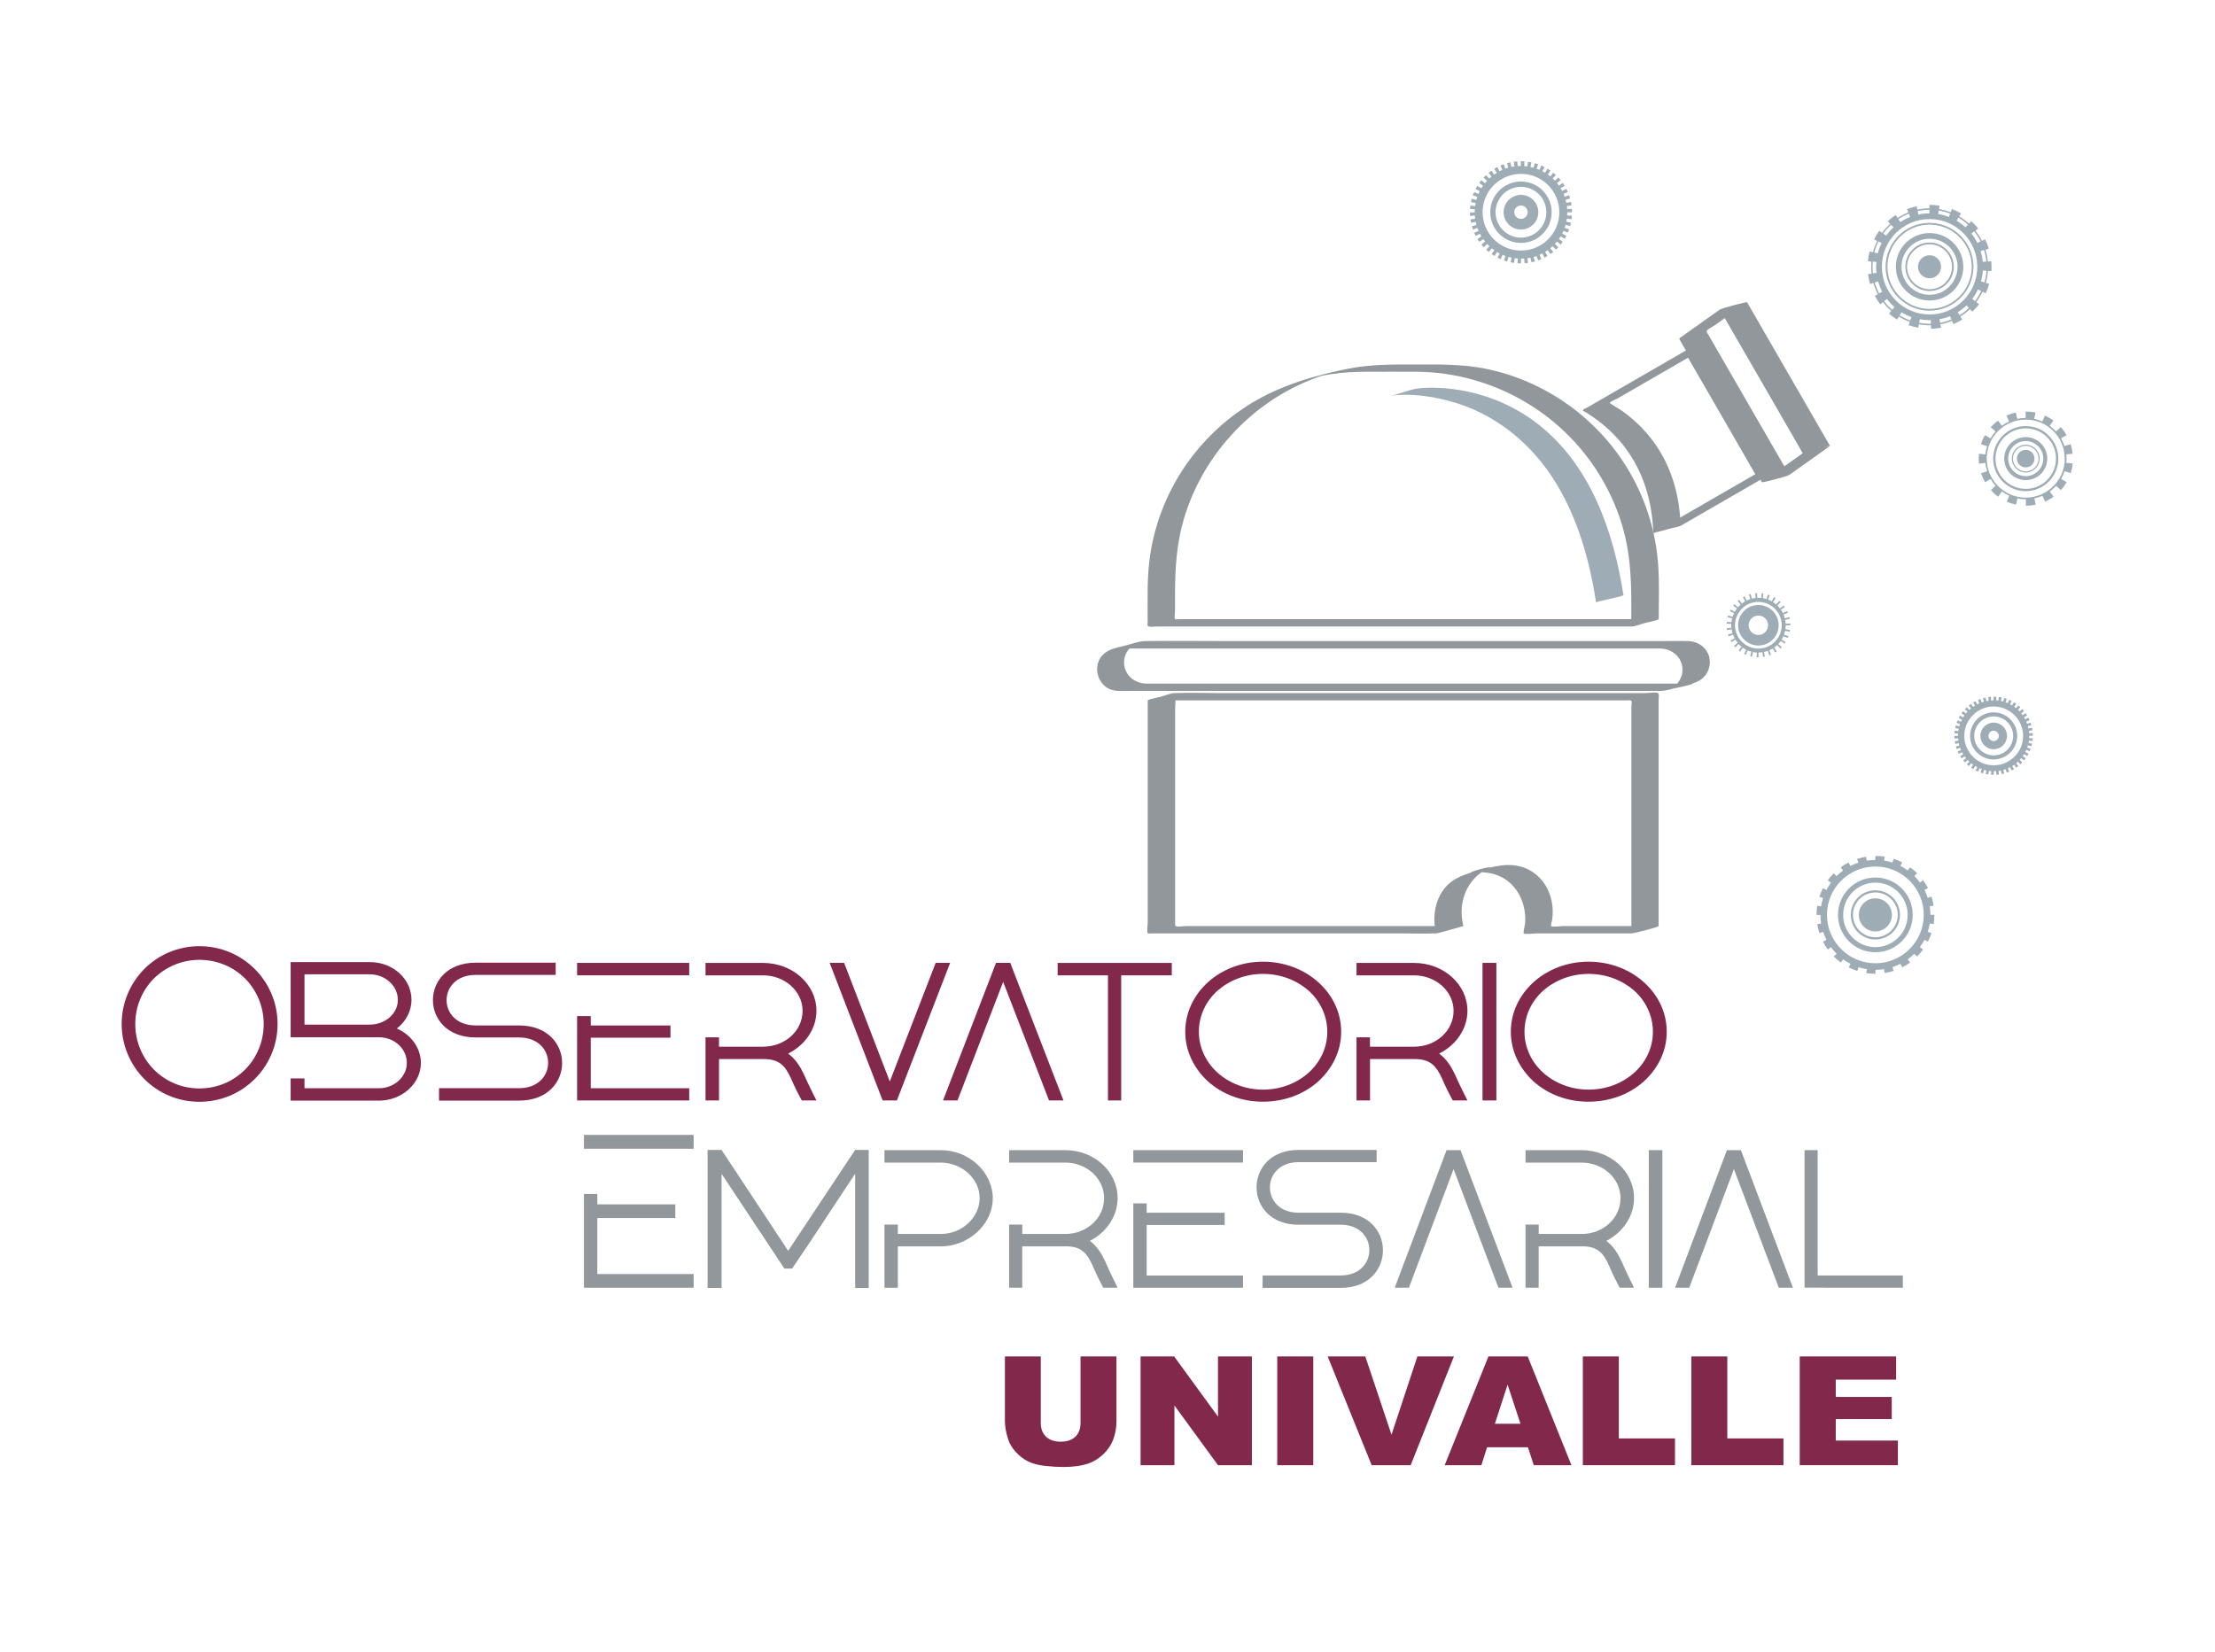 <?xml version="1.0" encoding="utf-8"?>
<!-- Generator: Adobe Illustrator 24.2.0, SVG Export Plug-In . SVG Version: 6.00 Build 0)  -->
<svg version="1.1" id="Layer_1" xmlns="http://www.w3.org/2000/svg" xmlns:xlink="http://www.w3.org/1999/xlink" x="0px" y="0px"
	 viewBox="0 0 445.69 332.48" style="enable-background:new 0 0 445.69 332.48;" xml:space="preserve">
<style type="text/css">
	.st0{fill:#82294B;}
	.st1{fill:#91979B;}
	.st2{fill:#9EACB5;}
</style>
<g>
	<path class="st0" d="M51.26,195.02c2.83,2.83,4.59,6.73,4.59,11.07s-1.76,8.24-4.59,11.07c-2.87,2.87-6.81,4.59-11.16,4.59
		c-4.31,0-8.2-1.72-11.07-4.59c-2.79-2.83-4.55-6.73-4.55-11.07s1.76-8.24,4.55-11.07c2.87-2.87,6.77-4.59,11.07-4.59
		C44.45,190.43,48.38,192.15,51.26,195.02z M40.1,193.18c-3.53,0-6.77,1.44-9.11,3.73c-2.34,2.34-3.77,5.62-3.77,9.19
		s1.44,6.85,3.77,9.19s5.58,3.77,9.11,3.77c3.65,0,6.85-1.44,9.19-3.77s3.77-5.62,3.77-9.19s-1.44-6.85-3.77-9.19
		C46.95,194.61,43.75,193.18,40.1,193.18z"/>
	<path class="st0" d="M74.35,193.63c4.72,0,8.45,3.36,8.45,7.63c0,2.13-1.07,4.31-2.95,5.74c2.91,1.27,4.84,3.98,4.84,6.93
		c0,4.14-3.81,7.59-8.45,7.59H58.48v-4.47h2.79v1.97h14.97c3.16,0,5.62-2.38,5.62-5.09c0-2.83-2.46-5.17-5.62-5.17H58.48v-15.13
		H74.35z M61.27,196.09v10.13h13.08c3.16,0,5.7-2.21,5.7-4.96c0-2.87-2.54-5.17-5.7-5.17H61.27z"/>
	<path class="st0" d="M95.73,193.75h16.08v2.46H95.73c-7.83,0-7.83,10.17,0,10.17c2.95,0,5.78,0,8.7,0c11.57,0,11.57,15.13,0,15.13
		H88.34v-2.5h16.08c7.83,0,7.83-10.21,0-10.21c-2.91,0-5.74,0-8.7,0C84.24,208.8,84.24,193.75,95.73,193.75z"/>
	<path class="st0" d="M138.68,196.29h-22.56v-2.5h22.56V196.29z M138.68,221.48h-22.56V204.5h2.75v1.89h16.04v2.46h-16.04v10.17
		h19.81V221.48z"/>
	<path class="st0" d="M141.96,221.48c0-4.22,0-8.45,0-12.71h2.71v1.89h8.86c4.39,0,7.96-3.16,7.96-7.22c0-3.94-3.57-7.14-7.96-7.14
		h-11.57v-2.5h11.57c5.95,0,10.75,4.31,10.75,9.64c0,3.61-2.26,6.89-5.7,8.61c1.48,1.07,2.42,2.58,3.16,4.14
		c1.07,2.42,2.3,4.8,2.54,5.29h-2.95c-0.62-1.11-1.52-2.87-2.13-4.35c-1.19-2.58-2.34-4.02-5.66-3.98h-8.86v8.33H141.96z"/>
	<path class="st0" d="M191.18,193.79l-10.71,27.69h-2.87l-10.66-27.69h2.91l9.19,23.87l9.23-23.87H191.18z"/>
	<path class="st0" d="M211.08,221.48l-9.23-23.87l-9.19,23.87h-2.91l10.66-27.69h2.87l10.71,27.69H211.08z"/>
	<path class="st0" d="M222.94,221.48v-25.18h-10.13v-2.5h22.97v2.5H225.6v25.18H222.94z"/>
	<path class="st0" d="M265.27,197.69c2.83,2.54,4.59,6.03,4.59,9.97c0,3.9-1.76,7.38-4.59,9.97c-2.87,2.58-6.81,4.1-11.16,4.1
		c-4.31,0-8.2-1.52-11.07-4.1c-2.79-2.58-4.55-6.07-4.55-9.97c0-3.94,1.76-7.42,4.55-9.97c2.87-2.58,6.77-4.14,11.07-4.14
		C258.46,193.55,262.4,195.1,265.27,197.69z M254.11,196.01c-3.53,0-6.77,1.31-9.11,3.36c-2.34,2.09-3.77,5.04-3.77,8.29
		c0,3.2,1.44,6.15,3.77,8.24s5.58,3.4,9.11,3.4c3.65,0,6.85-1.31,9.19-3.4s3.77-5.04,3.77-8.24c0-3.24-1.44-6.19-3.77-8.29
		C260.96,197.32,257.76,196.01,254.11,196.01z"/>
	<path class="st0" d="M272.95,221.48c0-4.22,0-8.45,0-12.71h2.71v1.89h8.86c4.39,0,7.96-3.16,7.96-7.22c0-3.94-3.57-7.14-7.96-7.14
		h-11.57v-2.5h11.57c5.95,0,10.75,4.31,10.75,9.64c0,3.61-2.26,6.89-5.7,8.61c1.48,1.07,2.42,2.58,3.16,4.14
		c1.07,2.42,2.3,4.8,2.54,5.29h-2.95c-0.62-1.11-1.52-2.87-2.13-4.35c-1.19-2.58-2.34-4.02-5.66-3.98h-8.86v8.33H272.95z"/>
	<path class="st0" d="M298.3,221.48v-27.69h2.79v27.69H298.3z"/>
	<path class="st0" d="M330.78,197.69c2.83,2.54,4.59,6.03,4.59,9.97c0,3.9-1.76,7.38-4.59,9.97c-2.87,2.58-6.81,4.1-11.16,4.1
		c-4.31,0-8.2-1.52-11.07-4.1c-2.79-2.58-4.55-6.07-4.55-9.97c0-3.94,1.76-7.42,4.55-9.97c2.87-2.58,6.77-4.14,11.07-4.14
		C323.97,193.55,327.91,195.1,330.78,197.69z M319.63,196.01c-3.53,0-6.77,1.31-9.11,3.36c-2.34,2.09-3.77,5.04-3.77,8.29
		c0,3.2,1.44,6.15,3.77,8.24s5.58,3.4,9.11,3.4c3.65,0,6.85-1.31,9.19-3.4s3.77-5.04,3.77-8.24c0-3.24-1.44-6.19-3.77-8.29
		C326.47,197.32,323.28,196.01,319.63,196.01z"/>
</g>
<g>
	<path class="st1" d="M139.58,231.2H117.5v-2.79h22.07V231.2z M139.58,259.17H117.5V240.3h2.69v2.09h15.69v2.75h-15.69v11.28h19.38
		V259.17z"/>
	<path class="st1" d="M142.38,259.21v-27.77h2.81l13.4,20.3l13.48-20.3h2.73v27.77h-2.73v-22.97c-4.25,6.36-8.39,12.8-12.68,19.07
		h-1.56c-4.17-6.28-8.43-12.71-12.64-19.07v22.97H142.38z"/>
	<path class="st1" d="M177.97,259.17v-12.71h2.69v1.89h8.67c4.37,0,7.79-3.45,7.79-7.22c0-3.98-3.69-7.14-7.79-7.14h-11.36v-2.5
		h11.36c5.82,0,10.43,4.59,10.43,9.64c0,5.46-5.06,9.72-10.43,9.72h-8.67v8.33H177.97z"/>
	<path class="st1" d="M203.05,259.17c0-4.22,0-8.45,0-12.71h2.65v1.89h8.67c4.29,0,7.79-3.16,7.79-7.22c0-3.94-3.49-7.14-7.79-7.14
		h-11.32v-2.5h11.32c5.82,0,10.51,4.31,10.51,9.64c0,3.61-2.21,6.89-5.58,8.61c1.44,1.07,2.37,2.58,3.09,4.14
		c1.04,2.42,2.25,4.8,2.49,5.29h-2.89c-0.6-1.11-1.48-2.87-2.09-4.35c-1.16-2.58-2.29-4.02-5.54-3.98h-8.67v8.33H203.05z"/>
	<path class="st1" d="M250.11,233.98h-22.07v-2.5h22.07V233.98z M250.11,259.17h-22.07v-16.98h2.69v1.89h15.69v2.46h-15.69v10.17
		h19.38V259.17z"/>
	<path class="st1" d="M261.27,231.44H277v2.46h-15.73c-7.66,0-7.66,10.17,0,10.17c2.89,0,5.66,0,8.51,0c11.32,0,11.32,15.13,0,15.13
		h-15.73v-2.5h15.73c7.67,0,7.67-10.21,0-10.21c-2.85,0-5.62,0-8.51,0C250.03,246.49,250.03,231.44,261.27,231.44z"/>
	<path class="st1" d="M301.51,259.17l-9.03-23.87l-8.99,23.87h-2.85l10.43-27.69h2.81l10.47,27.69H301.51z"/>
	<path class="st1" d="M306.96,259.17c0-4.22,0-8.45,0-12.71h2.65v1.89h8.67c4.29,0,7.79-3.16,7.79-7.22c0-3.94-3.49-7.14-7.79-7.14
		h-11.32v-2.5h11.32c5.82,0,10.51,4.31,10.51,9.64c0,3.61-2.21,6.89-5.58,8.61c1.44,1.07,2.37,2.58,3.09,4.14
		c1.04,2.42,2.25,4.8,2.49,5.29h-2.89c-0.6-1.11-1.48-2.87-2.09-4.35c-1.16-2.58-2.29-4.02-5.54-3.98h-8.67v8.33H306.96z"/>
	<path class="st1" d="M331.76,259.17v-27.69h2.73v27.69H331.76z"/>
	<path class="st1" d="M357.92,259.17l-9.03-23.87l-8.99,23.87h-2.85l10.43-27.69h2.81l10.47,27.69H357.92z"/>
	<path class="st1" d="M365.74,231.48v25.22h17.14v2.46H363.1v-27.69H365.74z"/>
</g>
<g>
	<path class="st0" d="M217.43,273h7.22v13.04c0,1.29-0.22,2.51-0.65,3.66c-0.43,1.15-1.11,2.15-2.03,3.01s-1.89,1.46-2.9,1.81
		c-1.41,0.49-3.09,0.73-5.07,0.73c-1.14,0-2.38-0.07-3.73-0.22c-1.35-0.15-2.47-0.45-3.38-0.89c-0.91-0.44-1.73-1.07-2.48-1.89
		c-0.75-0.82-1.27-1.66-1.54-2.52c-0.45-1.39-0.67-2.63-0.67-3.7V273h7.22v13.35c0,1.19,0.35,2.13,1.06,2.8
		c0.71,0.67,1.69,1.01,2.95,1.01c1.25,0,2.22-0.33,2.93-0.99c0.71-0.66,1.06-1.6,1.06-2.81V273z"/>
	<path class="st0" d="M229.5,273h6.76l8.82,12.11V273h6.82v21.89h-6.82l-8.77-12.02v12.02h-6.81V273z"/>
	<path class="st0" d="M257,273h7.25v21.89H257V273z"/>
	<path class="st0" d="M267.15,273h7.57l5.27,15.75l5.21-15.75h7.35l-8.7,21.89H276L267.15,273z"/>
	<path class="st0" d="M307.44,291.28h-8.22l-1.14,3.61h-7.39l8.81-21.89h7.9l8.8,21.89h-7.58L307.44,291.28z M305.94,286.55
		l-2.59-7.87l-2.56,7.87H305.94z"/>
	<path class="st0" d="M318.49,273h7.24v16.5h11.3v5.39h-18.54V273z"/>
	<path class="st0" d="M340.32,273h7.24v16.5h11.3v5.39h-18.54V273z"/>
	<path class="st0" d="M362.13,273h19.4v4.67h-12.15v3.48h11.27v4.46h-11.27v4.32h12.5v4.96h-19.75V273z"/>
</g>
<g>
	<g>
		<g>
			<path class="st1" d="M230.94,140.96c0,6.33,0,12.66,0,18.98c0,8.62,0,17.25,0,25.87c0,0.33-0.22,1.73,0,2
				c0.11,0.13,0.72,0.04,0.92,0.04c2.73,0,5.46,0,8.19,0c9.58,0,19.17,0,28.75,0c4.31,0,8.62,0,12.93,0c2.3,0,4.62,0.1,6.91,0
				c0.1,0,0.21,0,0.31,0c0.54,0,5.5-1.49,5.5-1.47c-1.17-4.6,0.59-9.5,4.98-11.59c1.87-0.89-5.2,1.01-3.07,0.83
				c0.29-0.02,0.57-0.06,0.85-0.07c0.64-0.03,1.28-0.01,1.92,0.07c1.32,0.17,2.61,0.6,3.73,1.33c1.89,1.23,3.16,3.2,3.71,5.37
				c0.28,1.08,0.38,2.21,0.32,3.33c-0.02,0.37-0.44,2.08-0.3,2.21c0.3,0.26,2.1,0,2.49,0c3.63,0,7.26,0,10.89,0
				c2.76,0,5.51,0,8.27,0c0.54,0,5.5-1.27,5.5-1.47c0-10.11,0-20.23,0-30.34c0-5.09,0-10.17,0-15.26c0-0.45,0.16-1.12-0.17-1.3
				c-0.48-0.26-1.82,0-2.35,0c-9.9,0-19.79,0-29.69,0c-13.64,0-27.27,0-40.91,0c-5.3,0-10.6,0-15.89,0c-2.64,0-5.3-0.1-7.94,0
				c-0.12,0-0.25,0-0.37,0c-0.86,0-1.93,0.49-2.76,0.71C232.86,140.41,231.79,140.96,230.94,140.96c6.58,0,13.15,0,19.73,0
				c13.44,0,26.89,0,40.33,0c10.88,0,21.75,0,32.63,0c1.22,0,2.43,0,3.65,0c0.33,0,0.83-0.1,0.98,0.11c0.14,0.2,0,1.03,0,1.27
				c0,0.84,0,1.68,0,2.51c0,2.61,0,5.21,0,7.82c0,11.48,0,22.96,0,34.44c0,0.25,0,0.49,0,0.74c1.83-0.49,3.67-0.98,5.5-1.47
				c-6.41,0-12.83,0-19.24,0c-0.32,0-2.23,0.25-2.45,0c-0.07-0.08,0.21-1.05,0.24-1.23c0.09-0.6,0.13-1.21,0.12-1.82
				c-0.02-1.21-0.24-2.42-0.67-3.55c-0.87-2.31-2.62-4.21-4.95-5.1c-3.14-1.2-6.23-0.31-9.33,0.52c-3.1,0.84-5.87,1.72-7.56,4.68
				c-1.38,2.41-1.63,5.31-0.95,7.97c1.83-0.49,3.67-0.98,5.5-1.47c-5.51,0-11.03,0-16.54,0c-9.8,0-19.6,0-29.41,0
				c-3.29,0-6.57,0-9.86,0c-0.45,0-1.68,0.23-2.07,0c-0.23-0.13-0.14-0.35-0.14-0.71c0-7.79,0-15.58,0-23.37c0-4.75,0-9.5,0-14.25
				c0-1.75,0-3.5,0-5.24c0-0.93,0.17-2.04,0-2.95c-0.02-0.12,0-0.26,0-0.38c0,0.08-2.54,0.65-2.76,0.71
				C233.45,140.25,230.94,140.78,230.94,140.96z"/>
		</g>
	</g>
	<g>
		<g>
			<path class="st1" d="M339.76,137.58c-4.02,0-8.04,0-12.06,0c-9.45,0-18.91,0-28.36,0c-11.12,0-22.23,0-33.35,0
				c-8.88,0-17.75,0-26.63,0c-2.43,0-4.86,0-7.3,0c-0.49,0-0.98,0.01-1.47,0c-2.37-0.06-4.41-1.8-4.41-4.27
				c0-1.87,1.22-3.41,2.93-4.05c-0.12,0.04-0.25,0.08-0.37,0.11c-1.38,0.39-2.76,0.77-4.13,1.16c0.12,0,0.23-0.01,0.35-0.01
				c0,0,0,0,0,0c0.01,0,0.02,0,0.02,0c0.05,0,0.09,0,0.14,0c0.2,0,0.39,0,0.59,0c0.78,0,1.56,0,2.34,0c2.91,0,5.82,0,8.72,0
				c9.46,0,18.91,0,28.37,0c11.12,0,22.24,0,33.36,0c8.93,0,17.86,0,26.79,0c2.45,0,4.89,0,7.34,0c0.5,0,0.99-0.01,1.49,0
				c2.37,0.06,4.42,1.8,4.42,4.27c0,1.87-1.22,3.41-2.93,4.05c0.12-0.04,0.25-0.08,0.37-0.11
				C340.27,137.86,341.53,137.48,339.76,137.58c-0.89,0.04-1.9,0.48-2.76,0.71c-0.85,0.23-1.87,0.73-2.74,0.76
				c1.16-0.05,2.3-0.44,3.42-0.74c1.27-0.34,2.7-0.58,3.9-1.15c1.71-0.81,2.71-2.68,2.41-4.56c-0.35-2.2-2.29-3.56-4.42-3.58
				c-1.63-0.02-3.26,0-4.88,0c-8.15,0-16.3,0-24.44,0c-11.24,0-22.48,0-33.71,0c-10.21,0-20.43,0-30.64,0
				c-5.07,0-10.14-0.06-15.21,0c-0.13,0-0.26,0-0.39,0.01c-1.22,0.07-2.44,0.51-3.61,0.83c-1.2,0.32-2.56,0.54-3.68,1.12
				c-3.83,1.99-2.47,7.83,1.78,8.06c1.16,0.06,2.34,0.01,3.5,0.01c7.49,0,14.97,0,22.46,0c11.08,0,22.16,0,33.24,0
				c10.56,0,21.12,0,31.68,0c5.92,0,11.83,0,17.75,0c0.28,0,0.57,0,0.85,0c0.86,0,1.93-0.49,2.76-0.71
				C337.84,138.13,338.9,137.58,339.76,137.58z"/>
		</g>
	</g>
	<g>
		<g>
			<path class="st1" d="M333.76,124.62c-3.1,0-6.19,0-9.29,0c-7.44,0-14.88,0-22.33,0c-9.16,0-18.31,0-27.47,0
				c-8.11,0-16.21,0-24.32,0c-4.43,0-8.86,0-13.29,0c-0.09,0-0.56,0.07-0.63,0c-0.18-0.17,0-1.43,0-1.67c0-1.12,0-2.23,0-3.35
				c0-5.15,0.31-10.18,1.78-15.16c3.5-11.81,12.1-21.78,23.24-27.01c1.47-0.69,2.99-1.3,4.53-1.82c0.32-0.11,0.64-0.21,0.96-0.31
				c1.52-0.49-3.94,0.97-1.89,0.52c0.91-0.2,1.83-0.37,2.75-0.51c2.35-0.36,4.72-0.49,7.09-0.49c3.41,0,6.83-0.03,10.24,0
				c12.52,0.11,24.57,5.73,32.71,15.25c3.97,4.65,6.95,10.13,8.66,16.01c1.46,5.01,1.74,10.06,1.74,15.24c0,1.59,0,3.18,0,4.77
				c0-0.08,2.54-0.65,2.76-0.71C331.25,125.32,333.76,124.79,333.76,124.62c0-3.76,0.16-7.56-0.14-11.31
				c-0.5-6.32-2.41-12.5-5.55-18.01c-6.2-10.87-17.05-18.72-29.35-21.13c-4.6-0.9-9.22-0.82-13.87-0.82
				c-4.59,0-9.12-0.04-13.65,0.87c-6.74,1.35-13.55,3.36-19.45,6.96c-5.31,3.25-9.91,7.64-13.4,12.8
				c-3.52,5.21-5.88,11.17-6.87,17.38c-0.73,4.54-0.55,9.15-0.55,13.73c0,0.66-0.2,0.85,0.27,1c0.4,0.13,1.06,0,1.48,0
				c2.09,0,4.17,0,6.26,0c7.4,0,14.8,0,22.19,0c9.26,0,18.52,0,27.77,0c8.35,0,16.7,0,25.06,0c4.55,0,9.1,0,13.65,0
				c0.21,0,0.42,0,0.63,0c0.86,0,1.93-0.49,2.76-0.71C331.84,125.16,332.91,124.62,333.76,124.62z"/>
		</g>
	</g>
	<g>
		<g>
			<path class="st1" d="M362.73,91.22c-2.73,1.94-5.47,3.89-8.2,5.83c1.83-0.49,3.67-0.98,5.5-1.47c-2.84-4.93-5.69-9.85-8.53-14.78
				c-1.92-3.32-3.84-6.65-5.76-9.97c-0.61-1.07-1.23-2.13-1.84-3.2c-0.16-0.28-0.57-0.77-0.48-1.02c0.13-0.36,1.25-0.89,1.56-1.11
				c0.92-0.66,1.84-1.31,2.77-1.97c1.27-0.9,2.53-1.8,3.8-2.7c-1.83,0.49-3.67,0.98-5.5,1.47c4.88,8.45,9.76,16.91,14.64,25.36
				C361.36,88.86,362.05,90.04,362.73,91.22c0.07,0.13,2.53-0.65,2.76-0.71c0.22-0.06,2.69-0.86,2.74-0.76
				c-4.88-8.45-9.76-16.91-14.64-25.36c-0.68-1.18-1.37-2.37-2.05-3.55c-0.09-0.15-5.11,1.2-5.5,1.47c-2.54,1.8-5.08,3.61-7.61,5.41
				c-0.59,0.42-0.65,0.32-0.31,0.91c0.51,0.88,1.01,1.75,1.52,2.63c3.86,6.68,7.72,13.36,11.57,20.05c1.11,1.91,2.21,3.83,3.32,5.74
				c0.09,0.15,5.11-1.2,5.5-1.47c2.73-1.94,5.47-3.89,8.2-5.83c-0.13,0.09-0.73,0.17-0.81,0.2c-0.65,0.17-1.3,0.34-1.95,0.51
				C364.69,90.67,363.41,90.74,362.73,91.22z"/>
		</g>
	</g>
	<g>
		<g>
			<path class="st1" d="M353.19,95.44c-5.99,3.46-11.99,6.92-17.98,10.38c-0.85,0.49-1.7,0.98-2.55,1.47
				c1.83-0.49,3.67-0.98,5.5-1.47c-0.16-5.48-1.52-10.88-4.5-15.53c-1.32-2.06-2.92-3.93-4.73-5.56c-0.83-0.75-1.71-1.45-2.62-2.09
				c-0.22-0.15-2.42-1.44-2.39-1.56c0.07-0.27,1.41-0.82,1.64-0.94c1.24-0.72,2.48-1.43,3.72-2.15c3.06-1.77,6.11-3.53,9.17-5.3
				c1.99-1.15,3.98-2.3,5.97-3.45c-1.83,0.49-3.67,0.98-5.5,1.47c4.16,7.21,8.33,14.42,12.49,21.63
				C352,93.38,352.6,94.41,353.19,95.44c0.07,0.13,2.53-0.65,2.76-0.71c0.22-0.06,2.69-0.86,2.74-0.76
				c-4.16-7.21-8.33-14.42-12.49-21.63c-0.59-1.03-1.19-2.06-1.78-3.09c-0.1-0.18-5.07,1.23-5.5,1.47
				c-4.72,2.73-9.44,5.45-14.16,8.18c-1.3,0.75-2.6,1.5-3.89,2.25c-0.46,0.27-0.92,0.53-1.38,0.8c-0.22,0.13-0.76,0.32-0.91,0.52
				c-0.21,0.29-0.06,0.17,0.36,0.43c1.09,0.66,2.15,1.38,3.15,2.18c1.86,1.47,3.53,3.17,4.95,5.07c3.72,4.96,5.45,11,5.62,17.15
				c-0.01-0.25,5-1.18,5.5-1.47c5.99-3.46,11.99-6.92,17.98-10.38c0.85-0.49,1.7-0.98,2.55-1.47c-0.71,0.41-1.96,0.49-2.76,0.71
				C355.09,94.9,353.96,94.99,353.19,95.44z"/>
		</g>
	</g>
</g>
<g>
	<g>
		<path class="st2" d="M302.55,42.71c0,1.92,1.56,3.49,3.49,3.49c1.92,0,3.49-1.56,3.49-3.49c0-1.92-1.56-3.49-3.49-3.49
			C304.12,39.22,302.55,40.79,302.55,42.71z M307.39,42.71c0,0.74-0.61,1.35-1.35,1.35c-0.74,0-1.35-0.61-1.35-1.35
			c0-0.74,0.61-1.35,1.35-1.35C306.79,41.36,307.39,41.97,307.39,42.71z"/>
		<path class="st2" d="M299.86,42.71c0,3.41,2.77,6.18,6.18,6.18c3.41,0,6.18-2.77,6.18-6.18c0-3.41-2.77-6.18-6.18-6.18
			C302.63,36.53,299.86,39.3,299.86,42.71z M311.15,42.71c0,2.82-2.29,5.11-5.11,5.11c-2.82,0-5.11-2.29-5.11-5.11
			c0-2.82,2.29-5.11,5.11-5.11C308.86,37.6,311.15,39.89,311.15,42.71z"/>
		<path class="st2" d="M306.74,32.47c-0.23-0.02-0.47-0.02-0.7-0.02h-0.03l0,0.95c-0.21,0-0.43,0.01-0.64,0.03l-0.07-0.95
			c-0.23,0.02-0.47,0.04-0.7,0.07l0.13,0.94c-0.21,0.03-0.42,0.06-0.63,0.11l-0.19-0.93c-0.23,0.05-0.46,0.1-0.68,0.17l0.26,0.91
			c-0.2,0.06-0.41,0.12-0.61,0.19l-0.32-0.89c-0.22,0.08-0.44,0.17-0.65,0.26l0.38,0.87c-0.19,0.09-0.39,0.18-0.57,0.28l-0.44-0.84
			c-0.21,0.11-0.41,0.22-0.61,0.35l0.5,0.81c-0.18,0.11-0.36,0.23-0.53,0.35l-0.55-0.78c-0.19,0.13-0.38,0.28-0.56,0.42l0.6,0.74
			c-0.16,0.13-0.32,0.28-0.48,0.42l-0.65-0.69c-0.17,0.16-0.34,0.33-0.49,0.5l0.7,0.65c-0.14,0.16-0.28,0.31-0.42,0.48l-0.74-0.6
			c-0.15,0.18-0.29,0.37-0.42,0.56l0.78,0.55c-0.12,0.17-0.24,0.35-0.35,0.53l-0.81-0.49c-0.12,0.2-0.24,0.4-0.34,0.61l0.84,0.44
			c-0.1,0.19-0.19,0.38-0.27,0.57l-0.87-0.38c-0.09,0.21-0.18,0.43-0.26,0.65l0.89,0.32c-0.07,0.2-0.13,0.4-0.19,0.61l-0.91-0.25
			c-0.06,0.22-0.12,0.45-0.16,0.68l0.93,0.19c-0.04,0.21-0.08,0.42-0.1,0.63l-0.94-0.13c-0.03,0.23-0.05,0.46-0.07,0.7l0.95,0.06
			c-0.01,0.2-0.02,0.41-0.02,0.62c0,0.01,0,0.01,0,0.02l-0.95,0c0,0.23,0.01,0.47,0.02,0.7l0.95-0.07c0.01,0.21,0.04,0.42,0.07,0.63
			l-0.94,0.13c0.03,0.23,0.07,0.46,0.12,0.69l0.93-0.19c0.04,0.21,0.1,0.41,0.15,0.62l-0.91,0.26c0.06,0.22,0.13,0.45,0.21,0.67
			l0.89-0.32c0.07,0.2,0.15,0.4,0.24,0.59l-0.87,0.38c0.09,0.21,0.19,0.43,0.3,0.63l0.84-0.44c0.1,0.19,0.2,0.37,0.31,0.55
			l-0.81,0.5c0.12,0.2,0.25,0.39,0.39,0.58l0.78-0.55c0.12,0.17,0.25,0.34,0.38,0.51l-0.74,0.6c0.15,0.18,0.3,0.36,0.46,0.53
			l0.69-0.65c0.14,0.15,0.29,0.3,0.45,0.45l-0.65,0.7c0.17,0.16,0.35,0.31,0.53,0.46l0.6-0.74c0.16,0.13,0.33,0.26,0.51,0.38
			l-0.55,0.78c0.19,0.13,0.39,0.26,0.59,0.38l0.49-0.81c0.18,0.11,0.37,0.21,0.56,0.31l-0.44,0.84c0.21,0.11,0.42,0.21,0.63,0.3
			l0.38-0.87c0.19,0.08,0.39,0.16,0.59,0.23l-0.32,0.89c0.22,0.08,0.44,0.15,0.67,0.21l0.25-0.91c0.2,0.06,0.41,0.11,0.62,0.15
			l-0.19,0.93c0.23,0.05,0.46,0.09,0.69,0.12l0.13-0.94c0.21,0.03,0.42,0.05,0.63,0.06l-0.06,0.95c0.23,0.02,0.46,0.02,0.69,0.02
			h0.01v-0.95c0.21,0,0.43-0.01,0.64-0.02l0.07,0.95c0.23-0.02,0.47-0.04,0.7-0.07l-0.13-0.94c0.21-0.03,0.42-0.06,0.63-0.11
			l0.19,0.93c0.23-0.05,0.46-0.1,0.68-0.17l-0.26-0.91c0.2-0.06,0.41-0.12,0.61-0.19l0.32,0.89c0.22-0.08,0.44-0.16,0.65-0.26
			l-0.38-0.87c0.19-0.09,0.39-0.18,0.57-0.27l0.44,0.84c0.21-0.11,0.41-0.22,0.61-0.34l-0.49-0.81c0.18-0.11,0.36-0.23,0.53-0.35
			l0.55,0.78c0.19-0.13,0.38-0.28,0.56-0.42l-0.6-0.74c0.16-0.13,0.32-0.27,0.48-0.42l0.65,0.7c0.17-0.16,0.34-0.33,0.5-0.5
			l-0.7-0.65c0.14-0.16,0.28-0.31,0.42-0.48l0.74,0.6c0.15-0.18,0.29-0.37,0.42-0.56l-0.78-0.55c0.12-0.17,0.24-0.35,0.35-0.53
			l0.81,0.49c0.12-0.2,0.24-0.4,0.34-0.61l-0.84-0.44c0.1-0.19,0.19-0.38,0.27-0.57l0.87,0.38c0.09-0.21,0.18-0.43,0.26-0.65
			l-0.89-0.32c0.07-0.2,0.13-0.4,0.19-0.61l0.91,0.25c0.06-0.22,0.12-0.45,0.16-0.68l-0.93-0.19c0.04-0.21,0.08-0.42,0.11-0.63
			l0.94,0.13c0.03-0.23,0.05-0.46,0.07-0.7l-0.95-0.06c0.01-0.21,0.02-0.42,0.02-0.63c0,0,0,0,0-0.01l0.95,0
			c0-0.23-0.01-0.47-0.02-0.7l-0.95,0.06c-0.01-0.21-0.04-0.42-0.06-0.63l0.94-0.13c-0.03-0.23-0.07-0.46-0.12-0.69l-0.93,0.19
			c-0.04-0.21-0.1-0.41-0.15-0.62l0.91-0.26c-0.06-0.22-0.13-0.45-0.21-0.67l-0.89,0.32c-0.07-0.2-0.15-0.4-0.23-0.59l0.87-0.38
			c-0.09-0.21-0.19-0.43-0.3-0.63l-0.84,0.44c-0.1-0.19-0.2-0.37-0.31-0.55l0.81-0.49c-0.12-0.2-0.25-0.4-0.38-0.59l-0.78,0.55
			c-0.12-0.17-0.25-0.34-0.38-0.51l0.74-0.6c-0.15-0.18-0.3-0.36-0.46-0.53l-0.7,0.65c-0.14-0.15-0.29-0.3-0.45-0.45l0.65-0.7
			c-0.17-0.16-0.35-0.31-0.53-0.46l-0.6,0.74c-0.16-0.13-0.33-0.26-0.51-0.38l0.55-0.78c-0.19-0.13-0.39-0.26-0.59-0.39l-0.49,0.81
			c-0.18-0.11-0.37-0.21-0.56-0.31l0.44-0.84c-0.21-0.11-0.42-0.21-0.63-0.3l-0.38,0.87c-0.19-0.08-0.39-0.16-0.59-0.23l0.32-0.89
			c-0.22-0.08-0.44-0.15-0.67-0.21l-0.26,0.91c-0.2-0.06-0.41-0.11-0.62-0.15l0.19-0.93c-0.23-0.05-0.46-0.09-0.69-0.12l-0.13,0.94
			c-0.21-0.03-0.42-0.05-0.63-0.06L306.74,32.47z M313.76,42.71c0,4.25-3.46,7.72-7.72,7.72c-4.25,0-7.72-3.46-7.72-7.72
			c0-4.25,3.46-7.72,7.72-7.72C310.3,34.99,313.76,38.45,313.76,42.71z"/>
	</g>
	<g>
		<path class="st2" d="M381.47,53.69c0,3.74,3.05,6.79,6.79,6.79c3.74,0,6.79-3.05,6.79-6.79c0-3.74-3.05-6.79-6.79-6.79
			C384.51,46.91,381.47,49.95,381.47,53.69z M393.89,53.69c0,3.11-2.53,5.64-5.64,5.64s-5.64-2.53-5.64-5.64
			c0-3.11,2.53-5.64,5.64-5.64S393.89,50.59,393.89,53.69z"/>
		<path class="st2" d="M383.38,53.69c0,2.69,2.19,4.88,4.88,4.88c2.69,0,4.88-2.19,4.88-4.88c0-2.69-2.19-4.88-4.88-4.88
			C385.56,48.81,383.38,51,383.38,53.69z M392.77,53.69c0,2.49-2.03,4.52-4.52,4.52s-4.52-2.03-4.52-4.52
			c0-2.49,2.03-4.52,4.52-4.52S392.77,51.2,392.77,53.69z"/>
		<path class="st2" d="M379.41,53.69c0,4.87,3.97,8.84,8.84,8.84s8.84-3.97,8.84-8.84c0-4.87-3.97-8.84-8.84-8.84
			S379.41,48.82,379.41,53.69z M396.74,53.69c0,4.68-3.8,8.48-8.48,8.48c-4.68,0-8.48-3.8-8.48-8.48c0-4.68,3.8-8.48,8.48-8.48
			C392.93,45.21,396.74,49.02,396.74,53.69z"/>
		<path class="st2" d="M385.93,53.69c0,1.28,1.04,2.32,2.32,2.32c1.28,0,2.32-1.04,2.32-2.32c0-1.28-1.04-2.32-2.32-2.32
			C386.97,51.37,385.93,52.41,385.93,53.69z"/>
		<path class="st2" d="M390.26,41.39c-0.66-0.11-1.34-0.16-2.01-0.16l-0.03,0l0,0.7c-0.83,0-1.64,0.09-2.42,0.26l-0.15-0.68
			c-0.66,0.14-1.31,0.33-1.93,0.58l0.26,0.66c-0.76,0.3-1.49,0.67-2.16,1.12l-0.39-0.59c-0.56,0.37-1.1,0.78-1.59,1.24l0.48,0.52
			c-0.6,0.55-1.14,1.16-1.62,1.82l-0.57-0.41c-0.39,0.55-0.74,1.13-1.04,1.73l0.63,0.31c-0.36,0.72-0.65,1.48-0.85,2.28l-0.68-0.17
			c-0.17,0.65-0.28,1.32-0.34,1.99l0.7,0.06c-0.03,0.35-0.05,0.71-0.05,1.06c0,0.46,0.03,0.92,0.08,1.37l-0.7,0.08
			c0.08,0.67,0.21,1.33,0.39,1.98l0.68-0.19c0.23,0.79,0.53,1.55,0.91,2.26l-0.62,0.33c0.31,0.59,0.68,1.16,1.09,1.7l0.56-0.43
			c0.49,0.65,1.05,1.24,1.66,1.78l-0.46,0.53c0.51,0.44,1.05,0.84,1.62,1.2l0.37-0.6c0.69,0.43,1.42,0.78,2.19,1.06l-0.24,0.66
			c0.63,0.23,1.29,0.4,1.95,0.53l0.13-0.69c0.7,0.13,1.41,0.2,2.15,0.2c0.09,0,0.19,0,0.28-0.01l0.02,0.7
			c0.67-0.02,1.35-0.09,2.01-0.21l-0.13-0.69c0.81-0.15,1.59-0.39,2.33-0.69l0.27,0.65c0.62-0.26,1.22-0.57,1.79-0.92l-0.37-0.6
			c0.69-0.43,1.34-0.93,1.92-1.49l0.49,0.51c0.49-0.46,0.94-0.97,1.34-1.51l-0.56-0.42c0.49-0.65,0.91-1.34,1.26-2.08l0.64,0.3
			c0.29-0.61,0.52-1.25,0.71-1.89l-0.68-0.19c0.22-0.77,0.36-1.57,0.42-2.4l0.7,0.05c0.02-0.28,0.03-0.57,0.03-0.86
			c0-0.39-0.02-0.77-0.05-1.15l-0.7,0.06c-0.08-0.82-0.24-1.62-0.47-2.39l0.67-0.21c-0.2-0.64-0.45-1.27-0.75-1.87l-0.63,0.31
			c-0.37-0.73-0.81-1.42-1.31-2.05l0.55-0.44c-0.42-0.53-0.88-1.02-1.38-1.47L396.18,45c-0.6-0.55-1.26-1.03-1.96-1.45l0.36-0.61
			c-0.58-0.34-1.19-0.64-1.82-0.88l-0.25,0.66c-0.75-0.29-1.54-0.51-2.35-0.64L390.26,41.39z M388.23,42.22l0,0.72
			c-0.76,0-1.5,0.08-2.22,0.24l-0.15-0.7C386.63,42.31,387.42,42.22,388.23,42.22z M397.86,53.69c0,5.3-4.31,9.6-9.6,9.6
			c-5.3,0-9.6-4.31-9.6-9.6c0-5.3,4.31-9.6,9.6-9.6C393.55,44.09,397.86,48.4,397.86,53.69z M384.09,43l0.26,0.67
			c-0.7,0.27-1.36,0.62-1.98,1.02l-0.39-0.6C382.64,43.66,383.34,43.29,384.09,43z M380.51,45.23l0.49,0.53
			c-0.55,0.5-1.04,1.06-1.48,1.67l-0.58-0.42C379.4,46.36,379.93,45.77,380.51,45.23z M377.97,48.6l0.64,0.32
			c-0.33,0.66-0.59,1.36-0.78,2.08l-0.7-0.18C377.34,50.05,377.62,49.3,377.97,48.6z M376.78,53.69c0-0.35,0.02-0.7,0.05-1.04
			l0.72,0.06c-0.03,0.32-0.05,0.65-0.05,0.97c0,0.42,0.03,0.84,0.08,1.25l-0.72,0.08C376.81,54.59,376.78,54.15,376.78,53.69z
			 M377.22,56.85l0.69-0.2c0.21,0.72,0.49,1.41,0.83,2.06l-0.64,0.34C377.74,58.36,377.44,57.62,377.22,56.85z M379.11,60.62
			l0.57-0.44c0.45,0.59,0.96,1.14,1.52,1.62l-0.47,0.54C380.14,61.83,379.59,61.25,379.11,60.62z M382.23,63.46l0.38-0.61
			c0.63,0.39,1.3,0.72,2,0.97l-0.24,0.68C383.61,64.22,382.9,63.87,382.23,63.46z M388.25,65.17c-0.72,0-1.42-0.07-2.09-0.2
			l0.13-0.71c0.64,0.12,1.29,0.18,1.96,0.18c0.09,0,0.17,0,0.26-0.01l0.02,0.72C388.44,65.17,388.35,65.17,388.25,65.17z
			 M390.38,64.97l-0.13-0.71c0.74-0.14,1.45-0.35,2.13-0.63l0.28,0.67C391.93,64.59,391.17,64.82,390.38,64.97z M394.3,63.44
			l-0.38-0.61c0.63-0.39,1.22-0.85,1.76-1.37l0.5,0.52C395.61,62.53,394.98,63.02,394.3,63.44z M397.41,60.6l-0.57-0.43
			c0.45-0.59,0.83-1.23,1.15-1.91l0.65,0.31C398.3,59.29,397.89,59.97,397.41,60.6z M399.29,56.83l-0.69-0.2
			c0.2-0.7,0.33-1.44,0.38-2.19l0.72,0.05C399.65,55.29,399.51,56.07,399.29,56.83z M399.68,52.63l-0.72,0.07
			c-0.07-0.75-0.22-1.48-0.43-2.18l0.69-0.21C399.45,51.05,399.61,51.83,399.68,52.63z M398.52,48.58l-0.64,0.32
			c-0.33-0.67-0.74-1.3-1.2-1.88l0.56-0.45C397.74,47.19,398.17,47.86,398.52,48.58z M395.98,45.22l-0.49,0.53
			c-0.55-0.5-1.15-0.94-1.79-1.32l0.37-0.62C394.76,44.21,395.4,44.68,395.98,45.22z M392.4,42.99l-0.26,0.67
			c-0.68-0.27-1.4-0.46-2.15-0.59l0.12-0.71C390.9,42.5,391.67,42.71,392.4,42.99z"/>
	</g>
	<g>
		<path class="st2" d="M404.81,92.3c0,1.54,1.25,2.8,2.8,2.8c1.54,0,2.8-1.25,2.8-2.8c0-1.54-1.25-2.8-2.8-2.8
			C406.06,89.51,404.81,90.76,404.81,92.3z M410.18,92.3c0,1.42-1.15,2.57-2.57,2.57c-1.42,0-2.57-1.15-2.57-2.57
			s1.15-2.57,2.57-2.57C409.02,89.74,410.18,90.89,410.18,92.3z"/>
		<path class="st2" d="M405.83,92.3c0,0.98,0.79,1.77,1.77,1.77c0.98,0,1.77-0.79,1.77-1.77c0-0.98-0.79-1.77-1.77-1.77
			C406.63,90.53,405.83,91.33,405.83,92.3z"/>
		<path class="st2" d="M403.28,92.3c0,2.39,1.94,4.33,4.33,4.33c2.39,0,4.33-1.94,4.33-4.33c0-2.39-1.94-4.33-4.33-4.33
			C405.22,87.98,403.28,89.92,403.28,92.3z M411.14,92.3c0,1.95-1.59,3.53-3.53,3.53c-1.95,0-3.53-1.59-3.53-3.53
			c0-1.95,1.59-3.53,3.53-3.53C409.56,88.77,411.14,90.36,411.14,92.3z"/>
		<path class="st2" d="M401.06,92.3c0,3.61,2.94,6.55,6.55,6.55c3.61,0,6.55-2.94,6.55-6.55c0-3.61-2.94-6.55-6.55-6.55
			C404,85.76,401.06,88.69,401.06,92.3z M413.7,92.3c0,3.36-2.73,6.09-6.09,6.09c-3.36,0-6.09-2.73-6.09-6.09
			c0-3.36,2.73-6.09,6.09-6.09C410.97,86.21,413.7,88.94,413.7,92.3z"/>
		<path class="st2" d="M407.59,84.11c-0.58,0-1.15,0.06-1.7,0.18l-0.27-1.26c-0.65,0.14-1.28,0.35-1.88,0.62l0.53,1.18
			c-0.52,0.24-1.02,0.52-1.48,0.86l-0.76-1.04c-0.53,0.39-1.03,0.84-1.47,1.33l0.96,0.86c-0.38,0.42-0.72,0.89-1,1.39l-1.12-0.65
			c-0.33,0.57-0.6,1.18-0.8,1.81l1.23,0.4c-0.17,0.54-0.29,1.1-0.35,1.67l-1.28-0.13c-0.07,0.65-0.07,1.33,0,1.98l1.28-0.14
			c0.06,0.58,0.18,1.14,0.36,1.67l-1.23,0.4c0.21,0.63,0.48,1.24,0.81,1.81l1.12-0.65c0.29,0.5,0.63,0.96,1.01,1.38l-0.96,0.87
			c0.44,0.49,0.94,0.94,1.47,1.32l0.76-1.05c0.46,0.33,0.96,0.62,1.48,0.86l-0.52,1.18c0.6,0.27,1.24,0.47,1.89,0.61l0.27-1.26
			c0.55,0.12,1.11,0.18,1.69,0.18c0,0,0.01,0,0.01,0l0,1.29c0.66,0,1.33-0.07,1.97-0.21l-0.27-1.26c0.57-0.12,1.11-0.3,1.63-0.53
			l0.53,1.18c0.6-0.27,1.18-0.6,1.71-0.99l-0.76-1.04c0.46-0.34,0.89-0.72,1.27-1.15l0.96,0.86c0.44-0.49,0.83-1.03,1.16-1.6
			l-1.12-0.65c0.28-0.49,0.52-1.01,0.7-1.56l1.23,0.4c0.2-0.63,0.34-1.28,0.41-1.94l-1.28-0.13c0.03-0.28,0.04-0.56,0.04-0.85
			c0-0.29-0.02-0.58-0.05-0.86l1.28-0.13c-0.07-0.66-0.21-1.31-0.41-1.94l-1.23,0.4c-0.18-0.55-0.41-1.07-0.7-1.56l1.12-0.65
			c-0.33-0.57-0.72-1.11-1.17-1.6l-0.96,0.87c-0.38-0.42-0.81-0.81-1.27-1.15l0.76-1.05c-0.54-0.39-1.11-0.72-1.72-0.99l-0.53,1.18
			c-0.52-0.23-1.06-0.41-1.63-0.53l0.27-1.26c-0.64-0.14-1.31-0.21-1.97-0.21h-0.03L407.59,84.11z M415.46,92.3
			c0,4.33-3.52,7.85-7.85,7.85c-4.33,0-7.85-3.52-7.85-7.85c0-4.33,3.52-7.85,7.85-7.85C411.94,84.45,415.46,87.97,415.46,92.3z"/>
	</g>
	<g>
		<path class="st2" d="M357.89,125.84c0-2.25-1.83-4.08-4.08-4.08c-2.25,0-4.08,1.83-4.08,4.08c0,2.25,1.83,4.08,4.08,4.08
			C356.06,129.92,357.89,128.09,357.89,125.84z M351.85,125.84c0-1.08,0.88-1.95,1.96-1.95s1.95,0.87,1.95,1.95
			c0,1.08-0.87,1.96-1.95,1.96S351.85,126.92,351.85,125.84z"/>
		<path class="st2" d="M353.82,131.33c0.27,0,0.54-0.02,0.8-0.06l0.14,0.93c0.12-0.02,0.24-0.04,0.36-0.06l-0.19-0.92
			c0.26-0.06,0.52-0.13,0.77-0.22l0.32,0.89c0.12-0.04,0.23-0.09,0.34-0.14l-0.37-0.87c0.25-0.11,0.48-0.23,0.71-0.37l0.5,0.8
			c0.1-0.06,0.21-0.13,0.31-0.2l-0.54-0.78c0.22-0.15,0.42-0.32,0.62-0.5l0.65,0.69c0.09-0.08,0.18-0.17,0.26-0.26l-0.69-0.65
			c0.19-0.19,0.35-0.4,0.51-0.62l0.77,0.55c0.07-0.1,0.14-0.2,0.2-0.31l-0.81-0.5c0.14-0.22,0.26-0.46,0.37-0.71l0.87,0.38
			c0.05-0.11,0.09-0.23,0.14-0.34l-0.89-0.33c0.09-0.25,0.17-0.5,0.22-0.77l0.92,0.19c0.02-0.12,0.05-0.24,0.07-0.36l-0.93-0.14
			c0.04-0.26,0.06-0.53,0.06-0.8l0.94,0v-0.03c0-0.11,0-0.22-0.01-0.34l-0.94,0.05c-0.01-0.27-0.05-0.53-0.1-0.79l0.93-0.18
			c-0.02-0.12-0.05-0.24-0.08-0.36l-0.91,0.24c-0.07-0.26-0.16-0.51-0.26-0.76l0.87-0.37c-0.05-0.11-0.1-0.22-0.15-0.33l-0.85,0.42
			c-0.12-0.24-0.25-0.47-0.4-0.69l0.78-0.54c-0.07-0.1-0.14-0.2-0.22-0.3l-0.75,0.58c-0.16-0.21-0.34-0.41-0.53-0.59l0.66-0.68
			c-0.09-0.08-0.18-0.17-0.27-0.25l-0.62,0.72c-0.2-0.18-0.42-0.33-0.64-0.48l0.51-0.8c-0.1-0.07-0.21-0.13-0.32-0.19l-0.46,0.83
			c-0.23-0.13-0.47-0.24-0.72-0.34l0.33-0.89c-0.12-0.04-0.23-0.08-0.35-0.12l-0.28,0.9c-0.25-0.08-0.51-0.14-0.78-0.18l0.15-0.93
			c-0.12-0.02-0.24-0.03-0.36-0.05l-0.09,0.94c-0.18-0.02-0.36-0.03-0.55-0.03c-0.08,0-0.17,0-0.25,0.01l-0.04-0.95
			c-0.12,0.01-0.25,0.02-0.37,0.03l0.1,0.94c-0.27,0.03-0.53,0.07-0.79,0.14l-0.23-0.91c-0.12,0.03-0.24,0.06-0.35,0.1l0.28,0.9
			c-0.25,0.08-0.5,0.18-0.74,0.3l-0.41-0.85c-0.11,0.05-0.22,0.11-0.33,0.17l0.46,0.83c-0.23,0.13-0.46,0.27-0.67,0.44l-0.58-0.75
			c-0.1,0.07-0.19,0.15-0.28,0.23l0.62,0.72c-0.2,0.17-0.39,0.36-0.57,0.56l-0.71-0.62c-0.08,0.09-0.16,0.19-0.23,0.28l0.75,0.58
			c-0.16,0.21-0.31,0.43-0.44,0.67l-0.82-0.46c-0.06,0.11-0.12,0.21-0.17,0.32l0.85,0.42c-0.12,0.24-0.22,0.49-0.3,0.74l-0.9-0.29
			c-0.04,0.12-0.07,0.23-0.1,0.35l0.91,0.23c-0.07,0.25-0.11,0.52-0.14,0.79l-0.94-0.1c-0.01,0.12-0.02,0.24-0.03,0.37l0.94,0.05
			c-0.01,0.09-0.01,0.18-0.01,0.27c0,0.18,0.01,0.35,0.03,0.52l-0.94,0.09c0.01,0.12,0.03,0.24,0.05,0.36l0.93-0.14
			c0.04,0.27,0.1,0.53,0.18,0.78l-0.9,0.28c0.04,0.12,0.08,0.23,0.12,0.35l0.89-0.33c0.09,0.25,0.21,0.49,0.33,0.73l-0.83,0.45
			c0.06,0.11,0.12,0.21,0.18,0.31l0.8-0.5c0.14,0.23,0.3,0.44,0.47,0.64L348.9,130c0.08,0.09,0.16,0.18,0.25,0.27l0.69-0.65
			c0.18,0.19,0.38,0.37,0.59,0.54l-0.58,0.75c0.1,0.07,0.19,0.15,0.29,0.22l0.54-0.78c0.22,0.16,0.45,0.29,0.69,0.41l-0.42,0.85
			c0.11,0.06,0.22,0.11,0.33,0.16l0.37-0.87c0.24,0.11,0.49,0.19,0.76,0.26l-0.24,0.91c0.12,0.03,0.24,0.06,0.36,0.08l0.19-0.92
			c0.26,0.05,0.52,0.09,0.79,0.1l-0.05,0.94c0.12,0.01,0.24,0.01,0.36,0.01h0.02L353.82,131.33z M349.11,125.84
			c0-2.59,2.11-4.7,4.7-4.7s4.7,2.11,4.7,4.7c0,2.59-2.11,4.7-4.7,4.7S349.11,128.43,349.11,125.84z"/>
	</g>
	<g>
		<path class="st2" d="M398.48,148.11c0,1.48,1.2,2.68,2.68,2.68s2.68-1.2,2.68-2.68c0-1.48-1.2-2.68-2.68-2.68
			S398.48,146.64,398.48,148.11z M402.19,148.11c0,0.57-0.46,1.04-1.04,1.04c-0.57,0-1.04-0.46-1.04-1.04
			c0-0.57,0.46-1.04,1.04-1.04C401.73,147.08,402.19,147.54,402.19,148.11z"/>
		<path class="st2" d="M396.41,148.11c0,2.61,2.13,4.74,4.74,4.74c2.61,0,4.74-2.13,4.74-4.74c0-2.61-2.13-4.74-4.74-4.74
			C398.54,143.37,396.41,145.5,396.41,148.11z M405.08,148.11c0,2.16-1.76,3.92-3.92,3.92s-3.92-1.76-3.92-3.92
			c0-2.16,1.76-3.92,3.92-3.92S405.08,145.95,405.08,148.11z"/>
		<path class="st2" d="M401.69,140.25c-0.18-0.01-0.36-0.02-0.54-0.02h-0.02l0,0.73c-0.16,0-0.33,0.01-0.49,0.02l-0.05-0.73
			c-0.18,0.01-0.36,0.03-0.53,0.06l0.1,0.72c-0.16,0.02-0.32,0.05-0.48,0.08l-0.15-0.71c-0.17,0.04-0.35,0.08-0.52,0.13l0.2,0.7
			c-0.16,0.04-0.31,0.09-0.47,0.15l-0.25-0.69c-0.17,0.06-0.34,0.13-0.5,0.2l0.29,0.67c-0.15,0.07-0.3,0.14-0.44,0.21l-0.34-0.65
			c-0.16,0.08-0.32,0.17-0.47,0.26l0.38,0.62c-0.14,0.09-0.27,0.18-0.41,0.27l-0.42-0.6c-0.15,0.1-0.29,0.21-0.43,0.33l0.46,0.56
			c-0.13,0.1-0.25,0.21-0.37,0.32l-0.5-0.53c-0.13,0.12-0.26,0.25-0.38,0.38l0.53,0.5c-0.11,0.12-0.22,0.24-0.32,0.37l-0.57-0.46
			c-0.11,0.14-0.22,0.28-0.32,0.43l0.6,0.42c-0.09,0.13-0.18,0.27-0.27,0.41l-0.62-0.38c-0.09,0.15-0.18,0.31-0.26,0.47l0.65,0.34
			c-0.07,0.14-0.15,0.29-0.21,0.44l-0.67-0.29c-0.07,0.16-0.14,0.33-0.2,0.5l0.69,0.24c-0.05,0.15-0.1,0.31-0.15,0.47l-0.7-0.19
			c-0.05,0.17-0.09,0.35-0.13,0.52l0.71,0.15c-0.03,0.16-0.06,0.32-0.08,0.48l-0.72-0.1c-0.02,0.18-0.04,0.36-0.05,0.53l0.73,0.05
			c-0.01,0.16-0.02,0.31-0.02,0.47c0,0,0,0.01,0,0.01l-0.73,0c0,0.18,0.01,0.36,0.02,0.54l0.73-0.05c0.01,0.16,0.03,0.33,0.05,0.49
			l-0.72,0.1c0.02,0.18,0.06,0.36,0.09,0.53l0.71-0.15c0.03,0.16,0.07,0.32,0.12,0.47l-0.7,0.2c0.05,0.17,0.1,0.34,0.16,0.51
			l0.69-0.25c0.05,0.15,0.12,0.3,0.18,0.45l-0.67,0.29c0.07,0.16,0.15,0.33,0.23,0.48l0.65-0.34c0.08,0.14,0.15,0.29,0.24,0.42
			l-0.62,0.38c0.09,0.15,0.19,0.3,0.3,0.45l0.6-0.42c0.09,0.13,0.19,0.26,0.29,0.39l-0.56,0.46c0.11,0.14,0.23,0.27,0.35,0.4
			l0.53-0.5c0.11,0.12,0.23,0.23,0.35,0.34l-0.5,0.53c0.13,0.12,0.27,0.24,0.41,0.35l0.46-0.57c0.13,0.1,0.26,0.2,0.39,0.29
			l-0.42,0.6c0.15,0.1,0.3,0.2,0.45,0.29l0.38-0.62c0.14,0.08,0.28,0.16,0.43,0.24l-0.34,0.65c0.16,0.08,0.32,0.16,0.49,0.23
			l0.29-0.67c0.15,0.06,0.3,0.12,0.45,0.18l-0.24,0.69c0.17,0.06,0.34,0.11,0.51,0.16l0.2-0.7c0.16,0.04,0.31,0.08,0.47,0.12
			l-0.15,0.71c0.17,0.04,0.35,0.07,0.53,0.09l0.1-0.72c0.16,0.02,0.32,0.04,0.49,0.05l-0.05,0.73c0.17,0.01,0.35,0.02,0.53,0.02
			h0.01v-0.73c0.16,0,0.33-0.01,0.49-0.02l0.05,0.73c0.18-0.01,0.36-0.03,0.53-0.05l-0.1-0.72c0.16-0.02,0.32-0.05,0.48-0.08
			l0.15,0.71c0.17-0.04,0.35-0.08,0.52-0.13l-0.2-0.7c0.16-0.04,0.31-0.09,0.47-0.15l0.24,0.69c0.17-0.06,0.34-0.13,0.5-0.2
			l-0.29-0.67c0.15-0.07,0.3-0.14,0.44-0.21l0.34,0.65c0.16-0.08,0.32-0.17,0.47-0.26l-0.38-0.62c0.14-0.08,0.27-0.18,0.41-0.27
			l0.42,0.6c0.15-0.1,0.29-0.21,0.43-0.33l-0.46-0.57c0.13-0.1,0.25-0.21,0.37-0.32l0.5,0.53c0.13-0.12,0.26-0.25,0.38-0.38
			l-0.53-0.5c0.11-0.12,0.22-0.24,0.32-0.37l0.57,0.46c0.11-0.14,0.22-0.28,0.33-0.43l-0.6-0.42c0.09-0.13,0.18-0.27,0.27-0.41
			l0.62,0.38c0.09-0.15,0.18-0.31,0.26-0.47l-0.65-0.34c0.07-0.14,0.15-0.29,0.21-0.44l0.67,0.29c0.07-0.16,0.14-0.33,0.2-0.5
			l-0.69-0.24c0.05-0.15,0.1-0.31,0.15-0.47l0.7,0.2c0.05-0.17,0.09-0.35,0.13-0.52l-0.71-0.15c0.03-0.16,0.06-0.32,0.08-0.48
			l0.72,0.1c0.02-0.18,0.04-0.36,0.05-0.53l-0.73-0.05c0.01-0.16,0.02-0.32,0.02-0.48c0,0,0,0,0,0l0.73,0
			c0-0.18-0.01-0.36-0.02-0.54l-0.73,0.05c-0.01-0.16-0.03-0.33-0.05-0.49l0.72-0.1c-0.02-0.18-0.05-0.36-0.09-0.53l-0.71,0.15
			c-0.03-0.16-0.07-0.32-0.12-0.47l0.7-0.2c-0.05-0.17-0.1-0.34-0.16-0.51l-0.69,0.24c-0.05-0.15-0.11-0.3-0.18-0.45l0.67-0.29
			c-0.07-0.16-0.15-0.33-0.23-0.49l-0.65,0.34c-0.08-0.14-0.15-0.29-0.24-0.43l0.62-0.38c-0.09-0.15-0.19-0.3-0.3-0.45l-0.6,0.42
			c-0.09-0.13-0.19-0.26-0.29-0.39l0.57-0.46c-0.11-0.14-0.23-0.27-0.35-0.4l-0.53,0.5c-0.11-0.12-0.23-0.23-0.35-0.35l0.5-0.53
			c-0.13-0.12-0.27-0.24-0.41-0.35l-0.46,0.57c-0.13-0.1-0.26-0.2-0.39-0.29l0.42-0.6c-0.15-0.1-0.3-0.2-0.45-0.3l-0.38,0.62
			c-0.14-0.08-0.28-0.16-0.43-0.24l0.34-0.65c-0.16-0.08-0.32-0.16-0.49-0.23l-0.29,0.67c-0.15-0.06-0.3-0.12-0.45-0.18l0.24-0.69
			c-0.17-0.06-0.34-0.11-0.51-0.16l-0.2,0.7c-0.16-0.04-0.31-0.08-0.47-0.12l0.15-0.71c-0.17-0.04-0.35-0.07-0.53-0.09l-0.1,0.72
			c-0.16-0.02-0.32-0.04-0.49-0.05L401.69,140.25z M407.08,148.11c0,3.27-2.66,5.92-5.92,5.92s-5.92-2.66-5.92-5.92
			c0-3.27,2.66-5.92,5.92-5.92S407.08,144.85,407.08,148.11z"/>
	</g>
	<g>
		<circle class="st2" cx="377.35" cy="184.13" r="3.33"/>
		<path class="st2" d="M372.4,184.13c0,2.73,2.22,4.95,4.95,4.95c2.73,0,4.95-2.22,4.95-4.95c0-2.73-2.22-4.95-4.95-4.95
			C374.62,179.18,372.4,181.4,372.4,184.13z M381.86,184.13c0,2.48-2.02,4.51-4.51,4.51c-2.48,0-4.51-2.02-4.51-4.51
			c0-2.48,2.02-4.51,4.51-4.51C379.84,179.62,381.86,181.64,381.86,184.13z"/>
		<path class="st2" d="M369.83,184.13c0,4.15,3.37,7.52,7.52,7.52c4.15,0,7.52-3.37,7.52-7.52c0-4.15-3.37-7.52-7.52-7.52
			C373.2,176.61,369.83,179.98,369.83,184.13z M383.85,184.13c0,3.58-2.91,6.49-6.49,6.49c-3.58,0-6.49-2.91-6.49-6.49
			c0-3.58,2.91-6.49,6.49-6.49C380.93,177.64,383.85,180.55,383.85,184.13z"/>
		<path class="st2" d="M377.33,173.07c-0.59,0-1.17,0.05-1.73,0.14l-0.12-0.78c-0.61,0.1-1.22,0.24-1.81,0.44l0.25,0.75
			c-0.55,0.18-1.09,0.41-1.6,0.67l-0.36-0.71c-0.55,0.28-1.08,0.61-1.58,0.98l0.47,0.64c-0.47,0.34-0.91,0.72-1.32,1.13l-0.56-0.56
			c-0.44,0.44-0.84,0.91-1.2,1.41l0.64,0.47c-0.34,0.47-0.64,0.96-0.91,1.48l-0.71-0.36c-0.28,0.55-0.52,1.13-0.71,1.72l0.75,0.24
			c-0.18,0.55-0.31,1.11-0.4,1.69l-0.78-0.12c-0.09,0.6-0.14,1.22-0.14,1.83v0.02h0.79c0,0.59,0.05,1.17,0.14,1.73l-0.78,0.12
			c0.1,0.61,0.24,1.22,0.44,1.81l0.75-0.25c0.18,0.55,0.41,1.09,0.67,1.6l-0.71,0.36c0.28,0.55,0.61,1.08,0.97,1.58l0.64-0.47
			c0.34,0.47,0.72,0.91,1.13,1.32l-0.56,0.56c0.44,0.44,0.91,0.84,1.41,1.21l0.47-0.64c0.47,0.34,0.96,0.64,1.48,0.91l-0.36,0.71
			c0.55,0.28,1.13,0.52,1.72,0.71l0.24-0.75c0.55,0.18,1.11,0.31,1.69,0.4l-0.12,0.78c0.6,0.09,1.22,0.14,1.84,0.14h0.01v-0.79
			c0.59,0,1.17-0.05,1.73-0.14l0.12,0.78c0.61-0.1,1.22-0.24,1.81-0.43l-0.24-0.75c0.55-0.18,1.09-0.41,1.6-0.67l0.36,0.71
			c0.55-0.28,1.08-0.61,1.58-0.97l-0.47-0.64c0.47-0.34,0.91-0.72,1.32-1.13l0.56,0.56c0.44-0.44,0.84-0.91,1.21-1.41l-0.64-0.47
			c0.34-0.47,0.64-0.96,0.91-1.48l0.71,0.36c0.28-0.55,0.52-1.13,0.71-1.72l-0.75-0.24c0.18-0.55,0.31-1.11,0.41-1.69l0.78,0.12
			c0.09-0.61,0.14-1.23,0.14-1.85v-0.01l-0.79,0c0-0.59-0.05-1.17-0.14-1.73l0.78-0.12c-0.1-0.61-0.24-1.22-0.43-1.81l-0.75,0.24
			c-0.18-0.55-0.4-1.09-0.67-1.6l0.71-0.36c-0.28-0.55-0.61-1.08-0.97-1.58l-0.64,0.47c-0.34-0.47-0.72-0.91-1.13-1.32l0.56-0.56
			c-0.44-0.44-0.91-0.84-1.41-1.21l-0.47,0.64c-0.47-0.34-0.96-0.64-1.48-0.91l0.36-0.71c-0.55-0.28-1.13-0.52-1.72-0.71l-0.24,0.75
			c-0.55-0.18-1.11-0.31-1.69-0.41l0.12-0.78c-0.61-0.1-1.23-0.14-1.85-0.14h-0.02V173.07z M387.09,184.13
			c0,5.37-4.37,9.74-9.74,9.74c-5.37,0-9.74-4.37-9.74-9.74s4.37-9.74,9.74-9.74C382.72,174.39,387.09,178.76,387.09,184.13z"/>
	</g>
</g>
<g>
	<g>
		<path class="st2" d="M279.6,79.68c3.94-0.58,8.23,0.02,12.04,1.03c9.13,2.43,16.61,8.55,21.49,16.58
			c4.41,7.26,6.74,15.61,8.03,23.95c-0.03-0.16,5.54-1.23,5.5-1.47c-1.97-12.76-6.61-26.11-17.11-34.35
			c-5.72-4.49-12.83-7.05-20.08-7.35c-1.44-0.06-2.93-0.07-4.37,0.14C283.23,78.49,281.46,79.41,279.6,79.68L279.6,79.68z"/>
	</g>
</g>
</svg>
